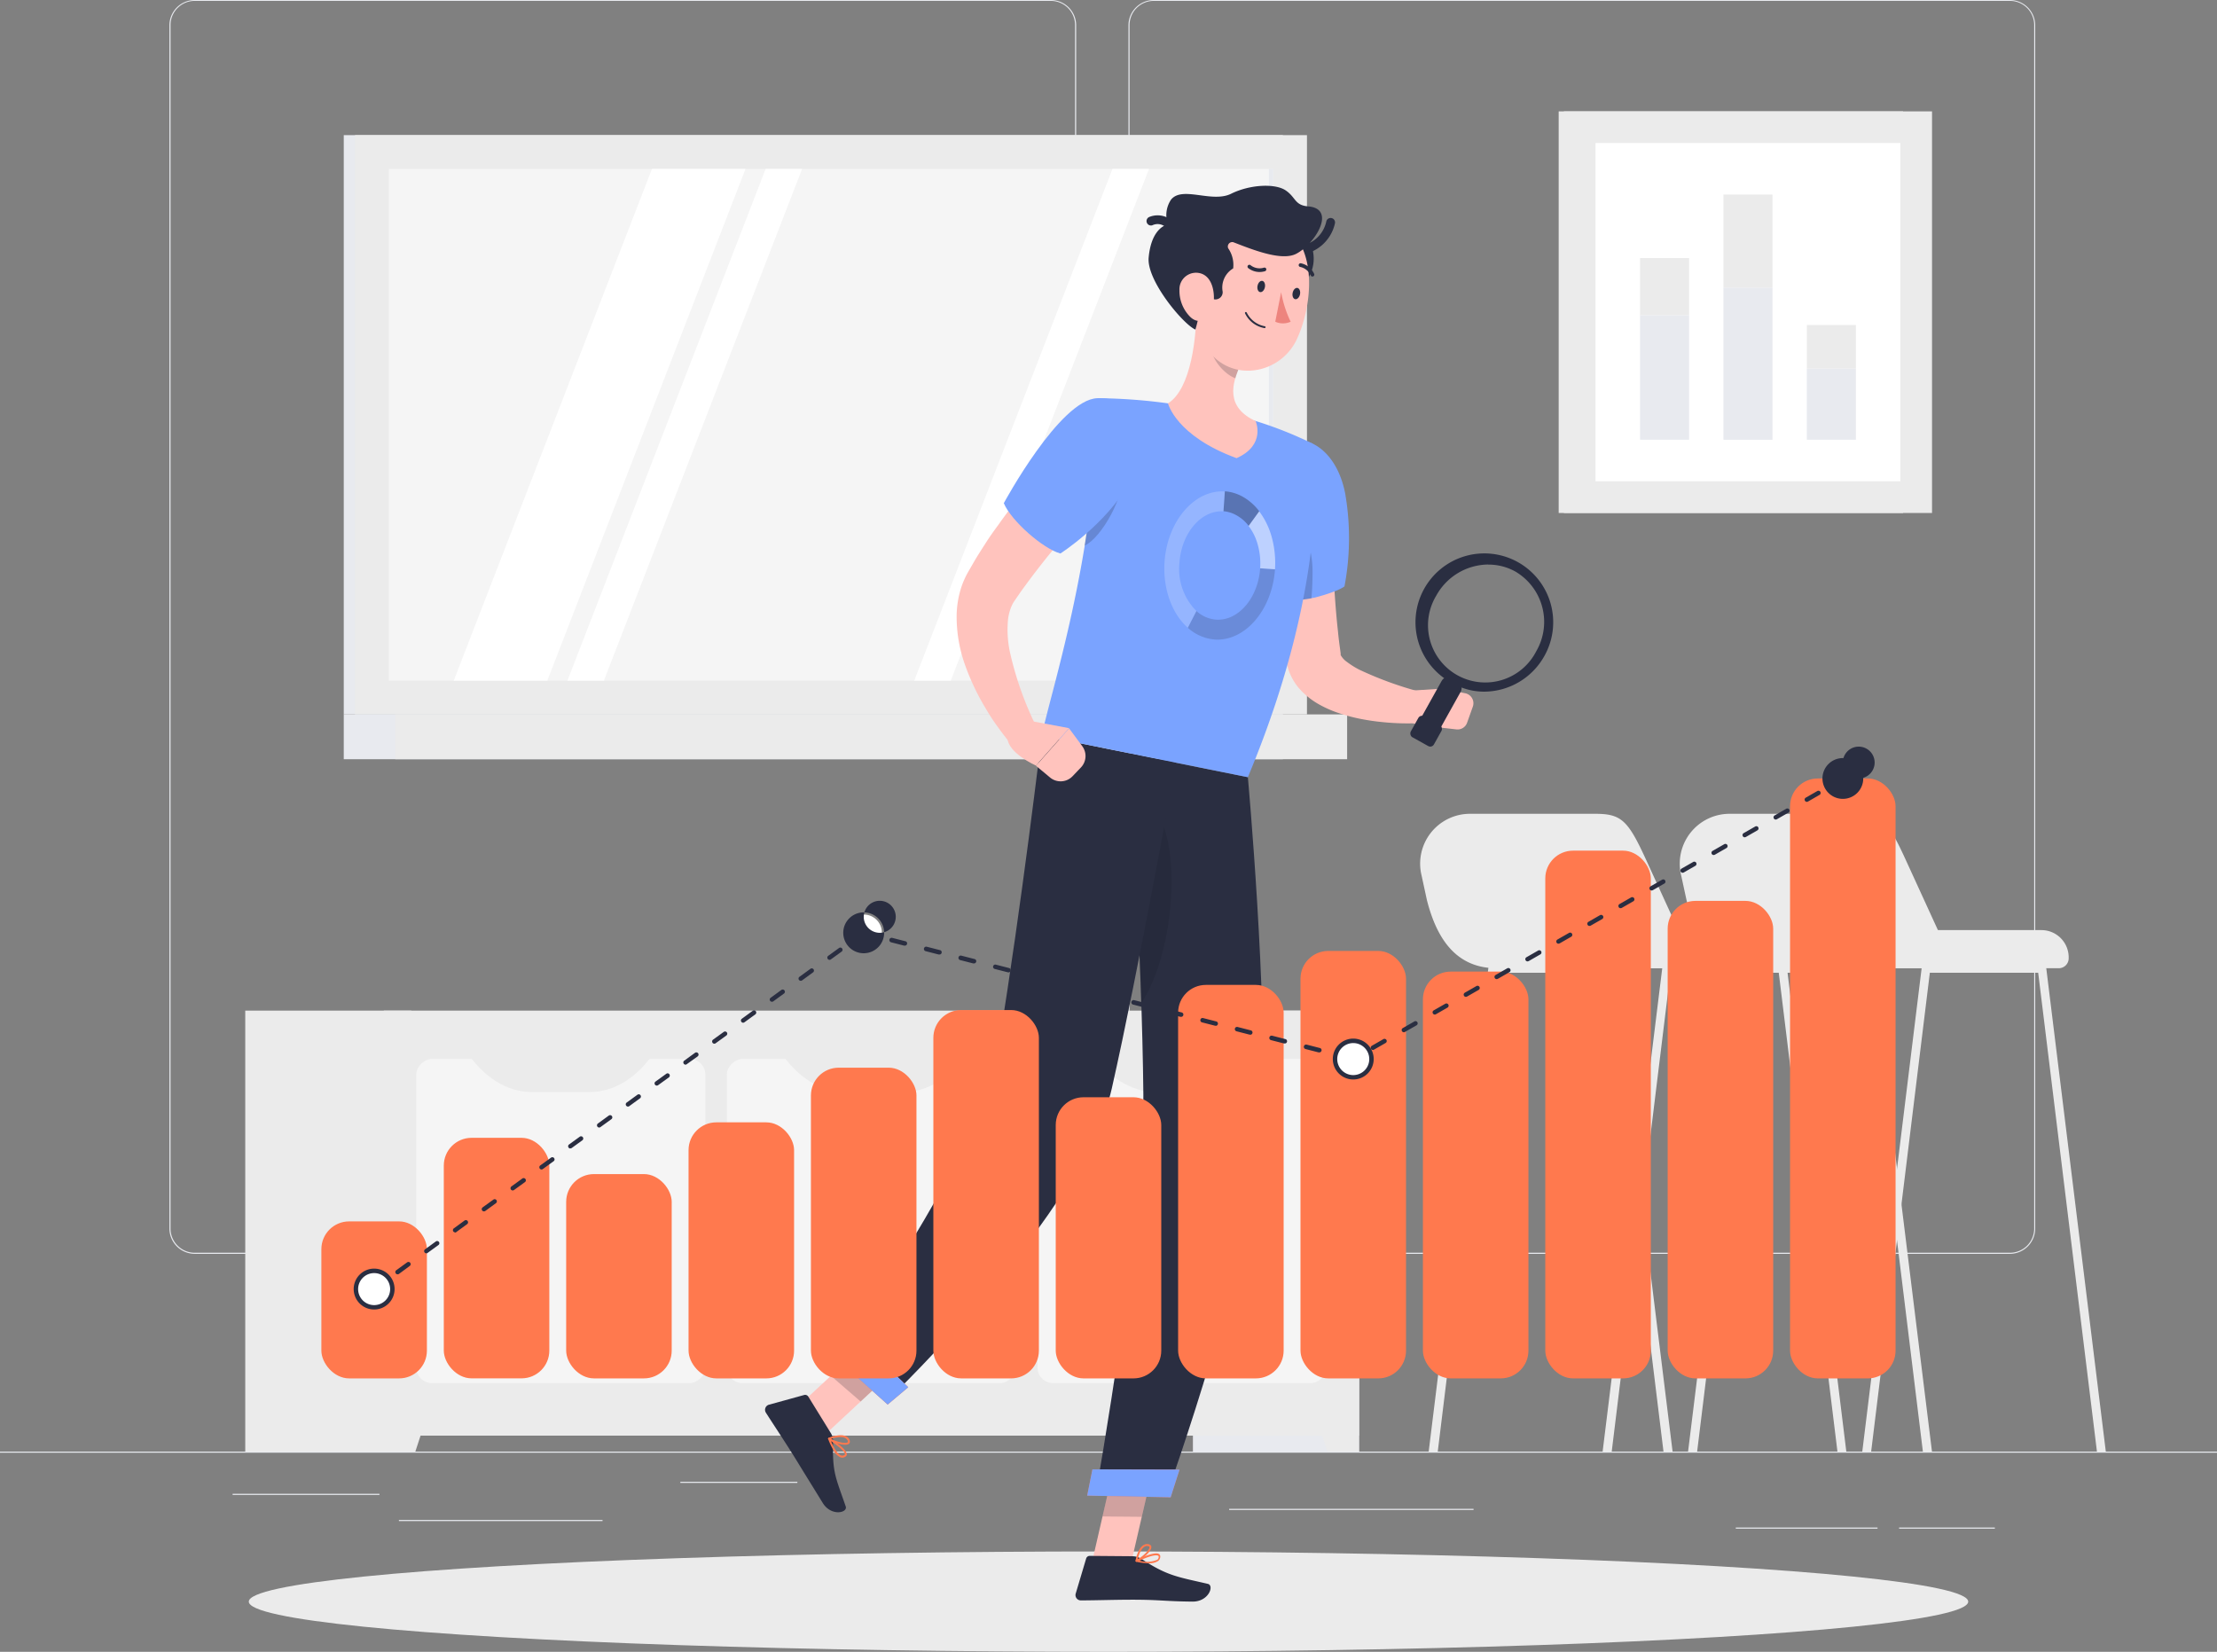 <svg xmlns="http://www.w3.org/2000/svg" width="340" height="253.341" viewBox="0 0 340 253.341">
  <rect x="0" y="0" width="340" height="253.341" fill="#808080" stroke="none"/>
  <g id="Data_Trends-rafiki" data-name="Data Trends-rafiki" transform="translate(0 -55)">
    <g id="freepik--background-complete--inject-67" transform="translate(0 55)">
      <rect id="Rectangle_21136" data-name="Rectangle 21136" width="340" height="0.17" transform="translate(0 222.632)" fill="#e8eaef"/>
      <rect id="Rectangle_21137" data-name="Rectangle 21137" width="22.522" height="0.17" transform="translate(35.673 229.106)" fill="#e8eaef"/>
      <rect id="Rectangle_21138" data-name="Rectangle 21138" width="17.945" height="0.17" transform="translate(104.339 227.263)" fill="#e8eaef"/>
      <rect id="Rectangle_21139" data-name="Rectangle 21139" width="31.226" height="0.17" transform="translate(61.18 233.118)" fill="#e8eaef"/>
      <rect id="Rectangle_21140" data-name="Rectangle 21140" width="14.688" height="0.17" transform="translate(291.244 234.28)" fill="#e8eaef"/>
      <rect id="Rectangle_21141" data-name="Rectangle 21141" width="21.74" height="0.17" transform="translate(266.2 234.28)" fill="#e8eaef"/>
      <rect id="Rectangle_21142" data-name="Rectangle 21142" width="37.482" height="0.17" transform="translate(188.503 231.411)" fill="#e8eaef"/>
      <path id="Path_37159" data-name="Path 37159" d="M173.387,247.3H42.086a3.883,3.883,0,0,1-3.876-3.883V58.849A3.883,3.883,0,0,1,42.086,55h131.3a3.883,3.883,0,0,1,3.883,3.883V243.421A3.883,3.883,0,0,1,173.387,247.3ZM42.086,55.136a3.713,3.713,0,0,0-3.706,3.713V243.421a3.713,3.713,0,0,0,3.706,3.713h131.3a3.72,3.72,0,0,0,3.713-3.713V58.849a3.72,3.72,0,0,0-3.713-3.713Z" transform="translate(-12.227 -55)" fill="#e8eaef"/>
      <path id="Path_37160" data-name="Path 37160" d="M389.691,247.3H258.383a3.89,3.89,0,0,1-3.883-3.883V58.849A3.89,3.89,0,0,1,258.383,55H389.691a3.883,3.883,0,0,1,3.869,3.849V243.421A3.883,3.883,0,0,1,389.691,247.3ZM258.383,55.136a3.72,3.72,0,0,0-3.713,3.713V243.421a3.72,3.72,0,0,0,3.713,3.713H389.691a3.72,3.72,0,0,0,3.713-3.713V58.849a3.72,3.72,0,0,0-3.713-3.713Z" transform="translate(-81.44 -55)" fill="#e8eaef"/>
      <rect id="Rectangle_21143" data-name="Rectangle 21143" width="144.017" height="88.842" transform="translate(52.72 20.726)" fill="#e8eaef"/>
      <rect id="Rectangle_21144" data-name="Rectangle 21144" width="145.989" height="88.842" transform="translate(54.448 20.726)" fill="#ebebeb"/>
      <rect id="Rectangle_21145" data-name="Rectangle 21145" width="144.017" height="6.875" transform="translate(52.72 109.568)" fill="#e8eaef"/>
      <rect id="Rectangle_21146" data-name="Rectangle 21146" width="145.989" height="6.875" transform="translate(60.608 109.568)" fill="#ebebeb"/>
      <rect id="Rectangle_21147" data-name="Rectangle 21147" width="78.486" height="135.626" transform="translate(195.255 25.908) rotate(90)" fill="#f5f5f5"/>
      <path id="Path_37161" data-name="Path 37161" d="M102.33,171.586l30.4-78.486h14.348l-30.4,78.486Z" transform="translate(-32.746 -67.192)" fill="#fff"/>
      <path id="Path_37162" data-name="Path 37162" d="M127.97,171.586l30.4-78.486h5.59l-30.4,78.486Z" transform="translate(-40.95 -67.192)" fill="#fff"/>
      <path id="Path_37163" data-name="Path 37163" d="M206.19,171.586l30.4-78.486h5.6l-30.4,78.486Z" transform="translate(-65.981 -67.192)" fill="#fff"/>
      <rect id="Rectangle_21148" data-name="Rectangle 21148" width="78.486" height="0.66" transform="translate(195.255 25.901) rotate(90)" fill="#e8eaef"/>
      <rect id="Rectangle_21149" data-name="Rectangle 21149" width="25.473" height="67.633" transform="translate(182.947 154.999)" fill="#e8eaef"/>
      <path id="Path_37164" data-name="Path 37164" d="M296.993,375.11h4.842V359.62H291.92Z" transform="translate(-93.414 -152.478)" fill="#ebebeb"/>
      <rect id="Rectangle_21150" data-name="Rectangle 21150" width="25.473" height="67.633" transform="translate(37.611 154.999)" fill="#ebebeb"/>
      <rect id="Rectangle_21151" data-name="Rectangle 21151" width="149.559" height="65.185" transform="translate(58.861 154.999)" fill="#ebebeb"/>
      <path id="Path_37165" data-name="Path 37165" d="M91.395,375.11H86.56V359.62h9.908Z" transform="translate(-27.699 -152.478)" fill="#ebebeb"/>
      <rect id="Rectangle_21152" data-name="Rectangle 21152" width="49.728" height="44.336" rx="2.41" transform="translate(63.838 212.133) rotate(-90)" fill="#f5f5f5"/>
      <path id="Path_37166" data-name="Path 37166" d="M124.046,298.366h-8.786c-3.808,0-7.48-2.264-10.071-6.276H134.1C131.5,296.109,127.854,298.366,124.046,298.366Z" transform="translate(-33.661 -130.869)" fill="#ebebeb"/>
      <rect id="Rectangle_21153" data-name="Rectangle 21153" width="49.728" height="44.336" rx="2.41" transform="translate(111.472 212.133) rotate(-90)" fill="#f5f5f5"/>
      <path id="Path_37167" data-name="Path 37167" d="M194.773,298.366H186c-3.815,0-7.48-2.264-10.071-6.276h28.914C202.219,296.109,198.581,298.366,194.773,298.366Z" transform="translate(-56.298 -130.869)" fill="#ebebeb"/>
      <rect id="Rectangle_21154" data-name="Rectangle 21154" width="49.728" height="44.336" rx="2.41" transform="translate(159.113 212.133) rotate(-90)" fill="#f5f5f5"/>
      <path id="Path_37168" data-name="Path 37168" d="M264.823,298.366h-8.772c-3.808,0-7.48-2.264-10.071-6.276H274.9C272.276,296.109,268.638,298.366,264.823,298.366Z" transform="translate(-78.714 -130.869)" fill="#ebebeb"/>
      <path id="Path_37169" data-name="Path 37169" d="M448.2,272.927a.68.68,0,0,0-.68-.537H429.8a.68.68,0,0,0-.68.537L420,347.2h1.36l9-73.44h16.619l9.01,73.44h1.36Z" transform="translate(-134.4 -124.565)" fill="#ebebeb"/>
      <path id="Path_37170" data-name="Path 37170" d="M408.95,272.927a.68.68,0,0,0-.68-.537H390.556a.68.68,0,0,0-.68.537L380.71,347.2H382.1l9.01-73.44h16.612l9,73.44h1.394Z" transform="translate(-121.827 -124.565)" fill="#ebebeb"/>
      <path id="Path_37171" data-name="Path 37171" d="M421.107,262.234H390.575c-5.834,0-9.058-3.958-10.71-10.486l-.809-3.733a7.643,7.643,0,0,1,7.48-9.466h19.142c3.964,0,5.012.945,7.745,6.916Z" transform="translate(-121.227 -113.736)" fill="#ebebeb"/>
      <path id="Path_37172" data-name="Path 37172" d="M416.46,264.78h29.879a4.182,4.182,0,0,1,4.182,4.182v.143A1.523,1.523,0,0,1,449,270.628H416.46Z" transform="translate(-133.267 -122.13)" fill="#ebebeb"/>
      <path id="Path_37173" data-name="Path 37173" d="M389.7,272.927a.68.68,0,0,0-.68-.537H371.28a.68.68,0,0,0-.68.537l-9.16,74.27h1.394l9-73.44h16.619l9,73.44h1.36Z" transform="translate(-115.661 -124.565)" fill="#ebebeb"/>
      <path id="Path_37174" data-name="Path 37174" d="M350.45,272.927a.68.68,0,0,0-.68-.537H332.056a.68.68,0,0,0-.68.537L322.21,347.2H323.6l9.01-73.44h16.612l9,73.44h1.394Z" transform="translate(-103.107 -124.565)" fill="#ebebeb"/>
      <path id="Path_37175" data-name="Path 37175" d="M362.557,262.234H332.025c-5.834,0-9.064-3.958-10.71-10.486l-.809-3.733a7.643,7.643,0,0,1,7.48-9.466h19.135c3.971,0,5.012.945,7.752,6.916Z" transform="translate(-102.491 -113.736)" fill="#ebebeb"/>
      <path id="Path_37176" data-name="Path 37176" d="M358,264.78h29.852a4.182,4.182,0,0,1,4.182,4.182v.143a1.523,1.523,0,0,1-1.523,1.523H358V264.78Z" transform="translate(-114.56 -122.13)" fill="#ebebeb"/>
      <rect id="Rectangle_21155" data-name="Rectangle 21155" width="52.816" height="61.594" transform="translate(239.04 17.082)" fill="#ebebeb"/>
      <rect id="Rectangle_21156" data-name="Rectangle 21156" width="56.46" height="61.594" transform="translate(239.836 17.082)" fill="#ebebeb"/>
      <rect id="Rectangle_21157" data-name="Rectangle 21157" width="51.884" height="46.75" transform="translate(291.441 21.93) rotate(90)" fill="#fff"/>
      <rect id="Rectangle_21158" data-name="Rectangle 21158" width="7.521" height="23.358" transform="translate(271.83 67.449) rotate(180)" fill="#e8eaef"/>
      <rect id="Rectangle_21159" data-name="Rectangle 21159" width="7.521" height="10.934" transform="translate(284.621 67.442) rotate(180)" fill="#e8eaef"/>
      <rect id="Rectangle_21160" data-name="Rectangle 21160" width="7.521" height="6.671" transform="translate(284.621 56.515) rotate(180)" fill="#ebebeb"/>
      <rect id="Rectangle_21161" data-name="Rectangle 21161" width="7.521" height="14.246" transform="translate(271.83 44.084) rotate(180)" fill="#ebebeb"/>
      <rect id="Rectangle_21162" data-name="Rectangle 21162" width="7.521" height="19.108" transform="translate(259.039 67.442) rotate(180)" fill="#e8eaef"/>
      <rect id="Rectangle_21163" data-name="Rectangle 21163" width="7.521" height="8.758" transform="translate(259.039 48.334) rotate(180)" fill="#ebebeb"/>
    </g>
    <g id="freepik--Shadow--inject-67" transform="translate(38.155 292.946)">
      <ellipse id="freepik--path--inject-67" cx="131.845" cy="7.698" rx="131.845" ry="7.698" fill="#ebebeb"/>
    </g>
    <g id="freepik--Character--inject-67" transform="translate(117.326 83.492)">
      <path id="Path_37177" data-name="Path 37177" d="M246.37,400.4l6.018.054L255.6,386.5l-6.025-.054Z" transform="translate(-196.165 -189.556)" fill="#ffc3bd"/>
      <path id="Path_37178" data-name="Path 37178" d="M251.317,405.974l-6.582-.054a.565.565,0,0,0-.544.408l-1.591,5.338a.816.816,0,0,0,.789,1.081c2.38,0,5.821-.129,8.84-.1,3.488.034,4.209.245,8.3.286,2.468,0,3.346-2.475,2.326-2.72-4.638-1.074-6.2-1.217-10.084-3.767a2.639,2.639,0,0,0-1.455-.469Z" transform="translate(-194.944 -195.786)" fill="#2a2e41"/>
      <path id="Path_37179" data-name="Path 37179" d="M256.32,386.514l-1.646,7.188-6.025-.054,1.646-7.188Z" transform="translate(-196.894 -189.559)" fill="#171b2a" opacity="0.2"/>
      <path id="Path_37180" data-name="Path 37180" d="M258.14,406.877a9.815,9.815,0,0,1-1.924-.231.14.14,0,0,1-.034-.265c.286-.143,2.815-1.36,3.509-.925a.435.435,0,0,1,.2.381.864.864,0,0,1-.32.68,2.38,2.38,0,0,1-1.435.36Zm-1.428-.4a4,4,0,0,0,2.72-.143.557.557,0,0,0,.218-.469.143.143,0,0,0-.068-.136C259.167,405.47,257.738,405.98,256.712,406.476Z" transform="translate(-199.278 -195.608)" fill="#ff794e"/>
      <path id="Path_37181" data-name="Path 37181" d="M256.242,405.979a.143.143,0,0,1-.088-.034.15.15,0,0,1-.054-.136c0-.109.476-2.72,1.911-2.543.381.048.483.238.51.388.1.68-1.448,1.986-2.224,2.312Zm1.646-2.434c-.864,0-1.3,1.408-1.448,2.04.8-.449,1.856-1.469,1.8-1.877,0,0,0-.116-.258-.143Z" transform="translate(-199.278 -194.934)" fill="#ff794e"/>
      <path id="Path_37182" data-name="Path 37182" d="M295.618,164.63c.088,3.665.218,7.48.394,11.193.082,1.863.184,3.726.313,5.576s.279,3.692.483,5.508q.129,1.36.326,2.72l.088.68v.041h0v.2a3.216,3.216,0,0,0,.986,1.068,12.792,12.792,0,0,0,1.877,1.176,54.862,54.862,0,0,0,10,3.57l-.367,4.6a37.524,37.524,0,0,1-6.12-.136c-1.027-.1-2.04-.245-3.087-.442a25.119,25.119,0,0,1-3.148-.8,17.263,17.263,0,0,1-3.257-1.36,11.818,11.818,0,0,1-3.346-2.666,8.507,8.507,0,0,1-1.36-2.292c-.1-.218-.17-.456-.245-.68l-.1-.354-.082-.306-.156-.748c-.231-.993-.428-1.986-.605-2.972-.714-3.951-1.149-7.854-1.469-11.764-.136-1.952-.279-3.9-.333-5.855s-.129-3.883-.1-5.9Z" transform="translate(-208.944 -118.573)" fill="#ffc3bd"/>
      <path id="Path_37183" data-name="Path 37183" d="M282.99,161.771c-.857,6.834.721,16.925.721,16.925a25.326,25.326,0,0,0,8.466-.3c3.706-.979,4.488-1.707,4.488-1.707a39.834,39.834,0,0,0,.109-14.232c-1.489-7.718-7.691-10.649-11.982-5.936C283.833,157.589,283.276,159.52,282.99,161.771Z" transform="translate(-207.801 -115.252)" fill="#7aa3ff"/>
      <path id="Path_37184" data-name="Path 37184" d="M283.715,170.075a35.65,35.65,0,0,0-.925,3.516,96.493,96.493,0,0,0,.938,10.1,26.574,26.574,0,0,0,7.888-.15c.109-1.306.177-2.72.17-4.128C291.773,172.876,287.944,168.987,283.715,170.075Z" transform="translate(-207.819 -120.257)" fill="#171b2a" opacity="0.2"/>
      <path id="Path_37185" data-name="Path 37185" d="M317.537,210.626l4.712-.306-.231,5.97a7.555,7.555,0,0,1-5.848-1.836Z" transform="translate(-218.501 -133.194)" fill="#ffc3bd"/>
      <path id="Path_37186" data-name="Path 37186" d="M329.8,213.078l-.877,2.462a1.544,1.544,0,0,1-1.639,1.027l-2.516-.286.231-5.97,3.638.714a1.564,1.564,0,0,1,1.163,2.054Z" transform="translate(-221.253 -133.191)" fill="#ffc3bd"/>
      <rect id="Rectangle_21164" data-name="Rectangle 21164" width="3.359" height="8.616" rx="1.18" transform="translate(104.345 74.9) rotate(29.13)" fill="#2a2e41"/>
      <rect id="Rectangle_21165" data-name="Rectangle 21165" width="4.066" height="3.672" rx="0.64" transform="translate(100.504 81.058) rotate(29.13)" fill="#2a2e41"/>
      <path id="Path_37187" data-name="Path 37187" d="M329.792,201.021a9.907,9.907,0,0,1-4.835-1.258,10.56,10.56,0,1,1,14.062-4.243h0a10.628,10.628,0,0,1-9.228,5.5Zm.6-19.5a9.187,9.187,0,0,0-7.963,4.76,8.779,8.779,0,1,0,15.327,8.541h0a8.962,8.962,0,0,0-3.23-12.24,8.459,8.459,0,0,0-4.134-1.047Z" transform="translate(-219.482 -123.433)" fill="#2a2e41"/>
      <path id="Path_37188" data-name="Path 37188" d="M270.464,228.578s3.087,34,2.19,52.6c-.932,19.285-14.613,57.365-14.613,57.365l-10.88-.231s7.48-41.908,7.276-61.1c-.2-20.93-2.128-52.272-2.128-52.272Z" transform="translate(-196.417 -137.872)" fill="#2a2e41"/>
      <path id="Path_37189" data-name="Path 37189" d="M258.968,237.651c-1.244-1.469-2.36-.068-3.3,2.659.388,7.33.857,17.231,1.163,26.826C262.144,259.057,262.973,242.4,258.968,237.651Z" transform="translate(-199.141 -141.75)" fill="#171b2a" opacity="0.2"/>
      <path id="Path_37190" data-name="Path 37190" d="M245.19,390.436l12.8.258,1.367-4.25-13.362-.034Z" transform="translate(-195.787 -189.543)" fill="#ff794e"/>
      <path id="Path_37191" data-name="Path 37191" d="M245.19,390.436l12.8.258,1.367-4.25-13.362-.034Z" transform="translate(-195.787 -189.543)" fill="#7aa3ff"/>
      <path id="Path_37192" data-name="Path 37192" d="M180.07,367.621l4.556,3.944L194.914,362l-4.563-3.944Z" transform="translate(-174.949 -180.471)" fill="#ffc3bd"/>
      <path id="Path_37193" data-name="Path 37193" d="M182.617,375.449l-3.441-5.576a.578.578,0,0,0-.632-.252l-5.372,1.482a.816.816,0,0,0-.5,1.238c1.278,2.006,3.2,4.869,4.76,7.419,1.822,2.972,1.809,2.924,3.951,6.412,1.292,2.115,3.869,1.53,3.529.544-1.55-4.5-2.04-5.127-1.945-9.772a2.611,2.611,0,0,0-.347-1.5Z" transform="translate(-172.538 -184.165)" fill="#2a2e41"/>
      <path id="Path_37194" data-name="Path 37194" d="M197.25,362l-5.3,4.93-4.563-3.944,5.3-4.93Z" transform="translate(-177.291 -180.471)" fill="#171b2a" opacity="0.2"/>
      <path id="Path_37195" data-name="Path 37195" d="M187.606,381.226a10.038,10.038,0,0,1-.83-1.754.15.15,0,0,1,.048-.163.143.143,0,0,1,.163,0c.272.17,2.645,1.68,2.645,2.5a.428.428,0,0,1-.218.374.857.857,0,0,1-.755.1,2.319,2.319,0,0,1-1.054-1.047Zm-.4-1.448c.5,1.224,1.061,2.04,1.544,2.21a.551.551,0,0,0,.51-.068c.075-.048.088-.1.088-.129-.027-.442-1.224-1.38-2.169-2.02Z" transform="translate(-177.092 -187.262)" fill="#ff794e"/>
      <path id="Path_37196" data-name="Path 37196" d="M186.758,379.307a.191.191,0,0,1,0-.088.143.143,0,0,1,.088-.116c.1-.041,2.543-1.027,3.169.272.163.347.054.537-.061.639-.524.442-2.448-.184-3.135-.68Zm2.931.116c-.456-.734-1.877-.354-2.482-.156.8.435,2.23.789,2.543.53,0,0,.088-.082,0-.3a.279.279,0,0,0-.061-.075Z" transform="translate(-177.087 -187.078)" fill="#ff794e"/>
      <path id="Path_37197" data-name="Path 37197" d="M240.791,225.048s-5.732,31.851-9.84,49.987c-4.264,18.863-33.891,47.328-33.891,47.328l-8.16-7.228s21.638-28.261,24.779-47.192c3.4-20.645,6.521-47.042,6.521-47.042Z" transform="translate(-177.774 -136.58)" fill="#2a2e41"/>
      <path id="Path_37198" data-name="Path 37198" d="M186.52,357.77l9.3,8.33,3.162-2.659-9.812-9.432Z" transform="translate(-177.013 -179.175)" fill="#ff794e"/>
      <path id="Path_37199" data-name="Path 37199" d="M186.52,357.77l9.3,8.33,3.162-2.659-9.812-9.432Z" transform="translate(-177.013 -179.175)" fill="#7aa3ff"/>
      <path id="Path_37200" data-name="Path 37200" d="M276.521,151.787s3.4,19.251-9.948,51.15L235,196.565c.762-4.9,8.582-27.948,8.514-51.755a84.537,84.537,0,0,1,10.88.8,118.112,118.112,0,0,1,13.437,2.72,60.125,60.125,0,0,1,8.69,3.461Z" transform="translate(-192.526 -112.231)" fill="#7aa3ff"/>
      <path id="Path_37201" data-name="Path 37201" d="M281.259,183.326c-.428,6.229-4.6,11.084-9.241,10.771a6.963,6.963,0,0,1-4.128-1.8l1.319-2.57a5.052,5.052,0,0,0,3.019,1.319c3.4.231,6.446-3.318,6.752-7.874Z" transform="translate(-203.051 -124.506)" fill="#2a2e41" opacity="0.2"/>
      <path id="Path_37202" data-name="Path 37202" d="M285.64,179.211l-2.278-.156a10.6,10.6,0,0,0-.347-3.543,8.33,8.33,0,0,0-1.435-2.958l1.625-2.244a11.6,11.6,0,0,1,1.965,4.08,14.96,14.96,0,0,1,.469,4.821Z" transform="translate(-207.432 -120.391)" fill="#fff" opacity="0.5"/>
      <path id="Path_37203" data-name="Path 37203" d="M281.418,168.87l-1.625,2.244a5.977,5.977,0,0,0-1.775-1.571,4.991,4.991,0,0,0-2.088-.68l.211-3.053a6.617,6.617,0,0,1,2.849.891,8.324,8.324,0,0,1,2.428,2.169Z" transform="translate(-205.624 -118.951)" fill="#2a2e41" opacity="0.4"/>
      <path id="Path_37204" data-name="Path 37204" d="M271.868,165.843l-.211,3.053c-3.4-.231-6.44,3.325-6.746,7.881a9.134,9.134,0,0,0,2.6,7.4l-1.319,2.57c-2.482-2.21-3.842-6.072-3.563-10.125C263.055,170.392,267.223,165.53,271.868,165.843Z" transform="translate(-201.357 -118.957)" fill="#fff" opacity="0.2"/>
      <path id="Path_37205" data-name="Path 37205" d="M245.59,165.764c-.292,2.394-.632,4.76-1,7.011,2.638-1.224,6.242-7.7,5.855-11.274Z" transform="translate(-195.595 -117.572)" fill="#171b2a" opacity="0.2"/>
      <path id="Path_37206" data-name="Path 37206" d="M267.8,124.13c0,4.495-.775,12.587-4.379,14.858,0,0,1.217,5,10.52,8.4,4.563-2.04,2.917-5.685,2.917-5.685-4.59-2.128-3.747-5.678-2.224-8.84Z" transform="translate(-201.621 -105.613)" fill="#ffc3bd"/>
      <path id="Path_37207" data-name="Path 37207" d="M273.725,129.35l4.039,5.148a14.552,14.552,0,0,0-.9,2.305c-1.782-.639-3.91-3.169-3.713-5.141a6.466,6.466,0,0,1,.571-2.312Z" transform="translate(-204.731 -107.284)" fill="#171b2a" opacity="0.2"/>
      <path id="Path_37208" data-name="Path 37208" d="M289.11,117.426c.843-2.04.966-4.379-.68-5.936a6.751,6.751,0,0,1,2.5-4.121C292.938,106.261,296.978,113.979,289.11,117.426Z" transform="translate(-209.624 -100.215)" fill="#2a2e41"/>
      <path id="Path_37209" data-name="Path 37209" d="M292.58,109.832a.68.68,0,1,1,0-1.36h0a4.8,4.8,0,0,0,4.236-3.808.68.68,0,1,1,1.312.36,6.215,6.215,0,0,1-5.5,4.808Z" transform="translate(-210.734 -99.224)" fill="#2a2e41"/>
      <path id="Path_37210" data-name="Path 37210" d="M270.616,111.057c-.823,5.923-1.6,9.35.748,12.954,3.536,5.44,11.3,4.189,13.872-1.36,2.319-5,3.271-13.852-1.986-17.34a8.16,8.16,0,0,0-12.634,5.746Z" transform="translate(-203.662 -99.149)" fill="#ffc3bd"/>
      <path id="Path_37211" data-name="Path 37211" d="M267,114.056a11.269,11.269,0,0,1,2.04.245,1.108,1.108,0,0,0,1.36-1.163,3.413,3.413,0,0,1,1.612-3.563,4.474,4.474,0,0,0-.762-3.087.68.68,0,0,1,.789-.932c2.951,1.142,7.405,2.938,9.642,1.775,2.9-1.51,6.229-6.9,1.843-7.269-2.1-.17-1.863-1.36-3.448-2.448s-5.44-.945-8.384.51-7.48-1.244-9.207.9a4.28,4.28,0,0,0-.483,3.8s-2.523.34-2.951,5.1c-.32,3.563,5.392,10.309,7.174,11.03C267.262,115.273,267,114.056,267,114.056Z" transform="translate(-200.219 -96.899)" fill="#2a2e41"/>
      <path id="Path_37212" data-name="Path 37212" d="M262.694,106.65a.68.68,0,0,1-.639-.456,1.87,1.87,0,0,0-2.6-1.095.68.68,0,0,1-.442-1.285,3.4,3.4,0,0,1,2.679.061,3.55,3.55,0,0,1,1.646,1.877.672.672,0,0,1-.646.9Z" transform="translate(-200.072 -99.034)" fill="#2a2e41"/>
      <path id="Path_37213" data-name="Path 37213" d="M283.6,119.095c-.1.476.075.911.388.972s.646-.272.741-.748-.082-.911-.394-.972S283.693,118.619,283.6,119.095Z" transform="translate(-208.069 -103.76)" fill="#2a2e41"/>
      <path id="Path_37214" data-name="Path 37214" d="M291.518,120.691c-.1.476.082.911.388.972s.646-.272.741-.748-.082-.911-.388-.979S291.613,120.208,291.518,120.691Z" transform="translate(-210.604 -104.268)" fill="#2a2e41"/>
      <path id="Path_37215" data-name="Path 37215" d="M288.514,120.89a17.483,17.483,0,0,0,1.455,4.536,2.866,2.866,0,0,1-2.36,0Z" transform="translate(-209.361 -104.576)" fill="#ed847e"/>
      <path id="Path_37216" data-name="Path 37216" d="M283.77,127.84h0a4.08,4.08,0,0,1-2.985-2.271.143.143,0,0,1,.075-.184.15.15,0,0,1,.19.082,3.869,3.869,0,0,0,2.781,2.094.143.143,0,0,1-.061.279Z" transform="translate(-207.174 -106.012)" fill="#2a2e41"/>
      <path id="Path_37217" data-name="Path 37217" d="M284.134,115.207a.258.258,0,0,1,.1.156.286.286,0,0,1-.2.347,2.842,2.842,0,0,1-2.564-.476.287.287,0,1,1,.381-.428h0a2.237,2.237,0,0,0,2.04.354A.32.32,0,0,1,284.134,115.207Z" transform="translate(-207.367 -102.606)" fill="#2a2e41"/>
      <path id="Path_37218" data-name="Path 37218" d="M295.007,116.412a.272.272,0,0,1-.265-.163,2.292,2.292,0,0,0-1.6-1.306.286.286,0,0,1-.245-.32.292.292,0,0,1,.326-.245,2.849,2.849,0,0,1,2.04,1.625.286.286,0,0,1-.136.381A.259.259,0,0,1,295.007,116.412Z" transform="translate(-211.053 -102.492)" fill="#2a2e41"/>
      <path id="Path_37219" data-name="Path 37219" d="M242.093,157.13c-1.414,1.476-2.944,3.06-4.379,4.631s-2.9,3.162-4.3,4.76a119.129,119.129,0,0,0-7.888,9.874l-.857,1.244a4.686,4.686,0,0,0-.456.789,7.309,7.309,0,0,0-.571,2.04,16.393,16.393,0,0,0,.326,5.3,50.822,50.822,0,0,0,4.168,11.56l-3.788,2.638c-.816-.945-1.5-1.829-2.19-2.788a32.6,32.6,0,0,1-1.931-2.938,36.515,36.515,0,0,1-3.114-6.5A22.08,22.08,0,0,1,215.75,180a14.762,14.762,0,0,1,.734-4.434,13.288,13.288,0,0,1,.972-2.19l.9-1.564c.592-1.027,1.224-1.986,1.85-2.972s1.3-1.918,1.979-2.842c1.326-1.884,2.72-3.672,4.175-5.44s2.924-3.475,4.454-5.148,3.053-3.3,4.76-4.93Z" transform="translate(-186.366 -114.045)" fill="#ffc3bd"/>
      <path id="Path_37220" data-name="Path 37220" d="M240.724,144.807c-5.76.211-14.334,16.1-14.334,16.1,1.129,2.72,6.059,7.018,8.677,7.718,0,0,6.848-4.359,10.574-10.805C249.544,151.057,246.892,144.583,240.724,144.807Z" transform="translate(-189.771 -112.228)" fill="#7aa3ff"/>
      <path id="Path_37221" data-name="Path 37221" d="M230.3,217.48l6.365,1.19-5.08,5.739s-4.352-1.924-4.359-4.277Z" transform="translate(-190.04 -135.485)" fill="#ffc3bd"/>
      <path id="Path_37222" data-name="Path 37222" d="M240.535,225.274l-1.3,1.36a2.53,2.53,0,0,1-3.434.177l-2.162-1.8,5.08-5.739,2.04,2.761A2.536,2.536,0,0,1,240.535,225.274Z" transform="translate(-192.091 -136.058)" fill="#ffc3bd"/>
      <path id="Path_37223" data-name="Path 37223" d="M266,119.178a5.664,5.664,0,0,0,1.6,4.039c1.394,1.428,3.087.415,3.522-1.421.4-1.652.15-4.386-1.652-5.12A2.545,2.545,0,0,0,266,119.178Z" transform="translate(-202.446 -103.164)" fill="#ffc3bd"/>
    </g>
    <g id="freepik--Data--inject-67" transform="translate(49.286 171.266)">
      <rect id="Rectangle_21166" data-name="Rectangle 21166" width="16.184" height="24.079" rx="4.26" transform="translate(0 71.06)" fill="#ff794e"/>
      <rect id="Rectangle_21167" data-name="Rectangle 21167" width="16.184" height="36.89" rx="4.26" transform="translate(18.775 58.242)" fill="#ff794e"/>
      <rect id="Rectangle_21168" data-name="Rectangle 21168" width="16.184" height="31.334" rx="4.26" transform="translate(37.543 63.804)" fill="#ff794e"/>
      <rect id="Rectangle_21169" data-name="Rectangle 21169" width="16.184" height="39.27" rx="4.26" transform="translate(56.311 55.869)" fill="#ff794e"/>
      <rect id="Rectangle_21170" data-name="Rectangle 21170" width="16.184" height="47.654" rx="4.26" transform="translate(75.079 47.484)" fill="#ff794e"/>
      <rect id="Rectangle_21171" data-name="Rectangle 21171" width="16.184" height="56.494" rx="4.26" transform="translate(93.854 38.644)" fill="#ff794e"/>
      <rect id="Rectangle_21172" data-name="Rectangle 21172" width="16.184" height="43.119" rx="4.26" transform="translate(112.622 52.02)" fill="#ff794e"/>
      <rect id="Rectangle_21173" data-name="Rectangle 21173" width="16.184" height="60.35" rx="4.26" transform="translate(131.39 34.789)" fill="#ff794e"/>
      <rect id="Rectangle_21174" data-name="Rectangle 21174" width="16.184" height="65.559" rx="4.26" transform="translate(150.158 29.58)" fill="#ff794e"/>
      <rect id="Rectangle_21175" data-name="Rectangle 21175" width="16.184" height="62.39" rx="4.26" transform="translate(168.932 32.749)" fill="#ff794e"/>
      <rect id="Rectangle_21176" data-name="Rectangle 21176" width="16.184" height="80.94" rx="4.26" transform="translate(187.7 14.198)" fill="#ff794e"/>
      <rect id="Rectangle_21177" data-name="Rectangle 21177" width="16.184" height="73.236" rx="4.26" transform="translate(206.468 21.903)" fill="#ff794e"/>
      <rect id="Rectangle_21178" data-name="Rectangle 21178" width="16.184" height="92.011" rx="4.26" transform="translate(225.236 3.128)" fill="#ff794e"/>
      <path id="Path_37224" data-name="Path 37224" d="M84.236,345.635a.354.354,0,0,1-.265-.17.347.347,0,0,1,.075-.476l.823-.6a.347.347,0,0,1,.476.075.333.333,0,0,1-.075.476l-.823.6A.361.361,0,0,1,84.236,345.635Z" transform="translate(-76.137 -263.851)" fill="#2a2e41"/>
      <path id="Path_37225" data-name="Path 37225" d="M89.5,318.827a.333.333,0,0,1-.279-.143.347.347,0,0,1,.075-.476l1.659-1.2a.341.341,0,1,1,.4.551l-1.625,1.2A.313.313,0,0,1,89.5,318.827Zm4.413-3.216a.333.333,0,0,1-.272-.143.34.34,0,0,1,.075-.469l1.659-1.21a.34.34,0,0,1,.469.075.333.333,0,0,1-.075.476l-1.652,1.2A.319.319,0,0,1,93.912,315.611Zm4.42-3.216a.361.361,0,0,1-.279-.136.347.347,0,0,1,.075-.476l1.659-1.21a.341.341,0,0,1,.4.551l-1.659,1.21a.354.354,0,0,1-.2.1Zm4.413-3.216a.34.34,0,0,1-.2-.612l1.659-1.2a.336.336,0,0,1,.394.544l-1.652,1.21A.361.361,0,0,1,102.746,309.178Zm4.42-3.21a.354.354,0,0,1-.279-.143.34.34,0,0,1,.082-.476l1.652-1.2a.341.341,0,1,1,.4.551l-1.659,1.2A.361.361,0,0,1,107.166,305.968Zm4.42-3.216a.333.333,0,0,1-.279-.143.347.347,0,0,1,.075-.476l1.659-1.2a.34.34,0,0,1,.469.075.333.333,0,0,1-.075.476l-1.652,1.2A.313.313,0,0,1,111.586,302.752ZM116,299.535a.326.326,0,0,1-.272-.143.333.333,0,0,1,.075-.476l1.652-1.2a.341.341,0,0,1,.4.551l-1.659,1.2a.306.306,0,0,1-.2.041Zm4.42-3.216a.34.34,0,0,1-.2-.612l1.659-1.21a.341.341,0,1,1,.4.551l-1.659,1.2a.313.313,0,0,1-.2.068Zm4.413-3.216a.34.34,0,0,1-.2-.612l1.652-1.2a.333.333,0,0,1,.476.075.34.34,0,0,1-.075.469l-1.659,1.21a.34.34,0,0,1-.2.061Zm4.42-3.216a.34.34,0,0,1-.2-.612l1.659-1.2a.333.333,0,0,1,.476.075.347.347,0,0,1-.075.476l-1.659,1.2a.353.353,0,0,1-.2.061Zm4.413-3.21a.34.34,0,0,1-.272-.143.333.333,0,0,1,.075-.476l1.652-1.2a.34.34,0,0,1,.476.075.347.347,0,0,1-.075.476l-1.652,1.183a.387.387,0,0,1-.2.088Zm4.42-3.216a.333.333,0,0,1-.279-.143.347.347,0,0,1,.075-.476l1.659-1.2a.341.341,0,0,1,.4.551l-1.659,1.2a.313.313,0,0,1-.2.068Zm4.413-3.216a.333.333,0,0,1-.272-.143.326.326,0,0,1,.075-.469l1.652-1.21a.341.341,0,1,1,.4.551l-1.652,1.2a.333.333,0,0,1-.2.068Zm4.42-3.216a.337.337,0,0,1-.2-.612l1.659-1.21a.341.341,0,0,1,.4.551l-1.659,1.21a.354.354,0,0,1-.2.061Zm4.413-3.216a.347.347,0,0,1-.272-.136.34.34,0,0,1,.075-.476l1.652-1.2a.34.34,0,1,1,.4.544l-1.652,1.21a.374.374,0,0,1-.2.061Zm4.42-3.21a.354.354,0,0,1-.279-.143.347.347,0,0,1,.075-.476l1.659-1.2a.34.34,0,0,1,.476.075.347.347,0,0,1-.075.476l-1.659,1.2a.36.36,0,0,1-.2.068Z" transform="translate(-77.817 -239.655)" fill="#2a2e41"/>
      <path id="Path_37226" data-name="Path 37226" d="M193.421,266.156a.354.354,0,0,1-.272-.143.34.34,0,0,1,.075-.476l.823-.6a.333.333,0,0,1,.286-.054l.986.252a.35.35,0,0,1-.17.68l-.83-.211-.68.5A.367.367,0,0,1,193.421,266.156Z" transform="translate(-111.073 -238.426)" fill="#2a2e41"/>
      <path id="Path_37227" data-name="Path 37227" d="M271.7,274.834h-.054l-1.931-.5a.35.35,0,0,1,.17-.68l1.877.483a.34.34,0,0,1,.286.163.313.313,0,0,1-.1.449A.571.571,0,0,1,271.7,274.834Zm-5.209-1.36H266.4l-1.986-.51a.35.35,0,1,1,.17-.68l1.986.51a.342.342,0,0,1-.082.68Zm8.255-.374a.333.333,0,0,1-.3-.177.347.347,0,0,1,.129-.462l1.775-1.02a.347.347,0,0,1,.469.129.34.34,0,0,1-.129.462l-1.775,1.02a.4.4,0,0,1-.17.061Zm-13.552-.993h-.088l-1.986-.51a.35.35,0,0,1,.17-.68l1.986.51a.342.342,0,0,1-.082.68Zm-5.3-1.36h-.088l-1.986-.51a.347.347,0,0,1-.245-.415.34.34,0,0,1,.415-.245l1.986.51a.342.342,0,1,1-.082.68Zm23.6-.36a.333.333,0,0,1-.3-.177.34.34,0,0,1,.129-.462l1.775-1.02a.34.34,0,0,1,.469.129.347.347,0,0,1-.129.462l-1.782,1.02a.347.347,0,0,1-.163.054ZM250.6,269.381h-.082l-1.986-.51a.34.34,0,0,1-.245-.415.333.333,0,0,1,.415-.245l1.986.51a.343.343,0,0,1-.088.68Zm-5.3-1.36h-.082l-1.986-.51a.35.35,0,1,1,.17-.68l1.986.51a.343.343,0,0,1-.088.68Zm38.93-.347a.333.333,0,0,1-.292-.177.34.34,0,0,1,.122-.462l1.782-1.02a.341.341,0,1,1,.34.592l-1.782,1.02a.374.374,0,0,1-.17.048Zm-44.2-1.02h-.082l-1.986-.51a.35.35,0,1,1,.17-.68l1.986.51a.343.343,0,0,1-.088.68Zm-5.29-1.36h-.088l-1.986-.51a.35.35,0,1,1,.17-.68l1.986.51a.342.342,0,1,1-.082.68Zm54.264-.333a.343.343,0,0,1-.17-.639l1.782-1.02a.341.341,0,1,1,.34.592l-1.782,1.02a.374.374,0,0,1-.2.041Zm-59.575-1.04h-.088l-1.986-.51a.35.35,0,0,1,.17-.68l1.986.51a.342.342,0,1,1-.082.68Zm-5.3-1.36h-.088l-1.986-.51a.347.347,0,0,1-.245-.415.34.34,0,0,1,.415-.245l1.986.51a.342.342,0,1,1-.082.68Zm69.6-.32a.342.342,0,0,1-.17-.639l1.782-1.02a.341.341,0,1,1,.34.592l-1.782,1.02a.374.374,0,0,1-.184.041Zm-74.916-1.054h-.082l-1.992-.51a.34.34,0,0,1-.238-.415.333.333,0,0,1,.408-.245l1.992.51a.343.343,0,0,1-.088.68Zm-5.3-1.36h-.082l-1.986-.51a.35.35,0,1,1,.17-.68l1.986.51a.343.343,0,1,1-.088.68Zm84.946-.306a.342.342,0,0,1-.17-.639l1.782-1.02a.34.34,0,1,1,.333.592l-1.775,1.02a.4.4,0,0,1-.17.041Zm-90.243-1.061h-.082l-1.986-.51a.35.35,0,0,1,.17-.68l1.986.51a.343.343,0,1,1-.088.68Zm-5.29-1.36h-.088l-1.986-.51a.35.35,0,0,1,.17-.68l1.986.51a.342.342,0,0,1-.082.68Zm100.28-.292a.333.333,0,0,1-.3-.177.347.347,0,0,1,.129-.462l1.782-1.02a.333.333,0,0,1,.462.129.34.34,0,0,1-.129.462l-1.775,1.02a.4.4,0,0,1-.17.034Zm4.76-2.72a.333.333,0,0,1-.3-.177.34.34,0,0,1,.129-.462l1.775-1.02a.341.341,0,0,1,.34.592l-1.782,1.02a.347.347,0,0,1-.177.034Zm4.76-2.72a.333.333,0,0,1-.292-.177.34.34,0,0,1,.122-.462l1.782-1.02a.341.341,0,1,1,.34.592l-1.782,1.02a.374.374,0,0,1-.2.034Zm4.76-2.72a.343.343,0,0,1-.17-.639l1.782-1.02a.341.341,0,1,1,.34.592l-1.782,1.02a.374.374,0,0,1-.218.034Zm4.76-2.72a.342.342,0,0,1-.17-.639l1.782-1.02a.341.341,0,0,1,.34.592l-1.782,1.02a.374.374,0,0,1-.231.034Zm4.76-2.72a.342.342,0,0,1-.17-.639l1.782-1.02a.34.34,0,1,1,.333.592l-1.775,1.02a.4.4,0,0,1-.245.034Zm4.76-2.72a.34.34,0,0,1-.3-.177.347.347,0,0,1,.129-.462l1.782-1.02a.333.333,0,0,1,.462.129.34.34,0,0,1-.129.462l-1.775,1.02a.4.4,0,0,1-.258.034Zm4.76-2.72a.333.333,0,0,1-.3-.177.34.34,0,0,1,.129-.462l1.775-1.02a.34.34,0,0,1,.469.129.347.347,0,0,1-.129.462l-1.782,1.02a.347.347,0,0,1-.265.034Zm4.76-2.72a.333.333,0,0,1-.292-.177.34.34,0,0,1,.129-.462l1.775-1.02a.341.341,0,1,1,.34.592L341.469,235a.374.374,0,0,1-.292.034Z" transform="translate(-113.478 -228.336)" fill="#2a2e41"/>
      <path id="Path_37228" data-name="Path 37228" d="M414.15,231.272a.342.342,0,0,1-.17-.639l.891-.5a.337.337,0,0,1,.333.585l-.884.51a.374.374,0,0,1-.17.048Z" transform="translate(-181.706 -227.294)" fill="#2a2e41"/>
      <path id="Path_37229" data-name="Path 37229" d="M85.86,344.435a2.795,2.795,0,1,1-2.788-2.795A2.795,2.795,0,0,1,85.86,344.435Z" transform="translate(-74.973 -262.991)" fill="#fff"/>
      <path id="Path_37230" data-name="Path 37230" d="M82.912,347.4a3.135,3.135,0,1,1,3.128-3.128A3.135,3.135,0,0,1,82.912,347.4Zm0-5.583a2.455,2.455,0,1,0,2.448,2.455,2.455,2.455,0,0,0-2.448-2.455Z" transform="translate(-74.813 -262.828)" fill="#2a2e41"/>
      <circle id="Ellipse_2251" data-name="Ellipse 2251" cx="2.788" cy="2.788" r="2.788" transform="translate(80.39 23.997)" fill="#fff"/>
      <path id="Path_37231" data-name="Path 37231" d="M193.322,267.05a3.135,3.135,0,1,1,3.128-3.135A3.135,3.135,0,0,1,193.322,267.05Zm0-5.583a2.455,2.455,0,1,0,0-.014Z" transform="translate(-110.144 -237.116)" fill="#2a2e41"/>
      <circle id="Ellipse_2252" data-name="Ellipse 2252" cx="2.788" cy="2.788" r="2.788" transform="translate(155.462 43.377)" fill="#fff"/>
      <path id="Path_37232" data-name="Path 37232" d="M303.732,295.52a3.135,3.135,0,1,1,3.128-3.128A3.135,3.135,0,0,1,303.732,295.52Zm0-5.583a2.455,2.455,0,1,0,2.448,2.455A2.455,2.455,0,0,0,303.732,289.937Z" transform="translate(-145.475 -246.226)" fill="#2a2e41"/>
      <circle id="Ellipse_2253" data-name="Ellipse 2253" cx="2.788" cy="2.788" r="2.788" transform="translate(230.54 0.34)" fill="#fff"/>
      <path id="Path_37233" data-name="Path 37233" d="M414.141,232.236a3.128,3.128,0,1,1,3.135-3.128A3.128,3.128,0,0,1,414.141,232.236Zm0-5.576a2.441,2.441,0,1,1,0,.014Z" transform="translate(-180.813 -225.98)" fill="#2a2e41"/>
    </g>
  </g>
</svg>
